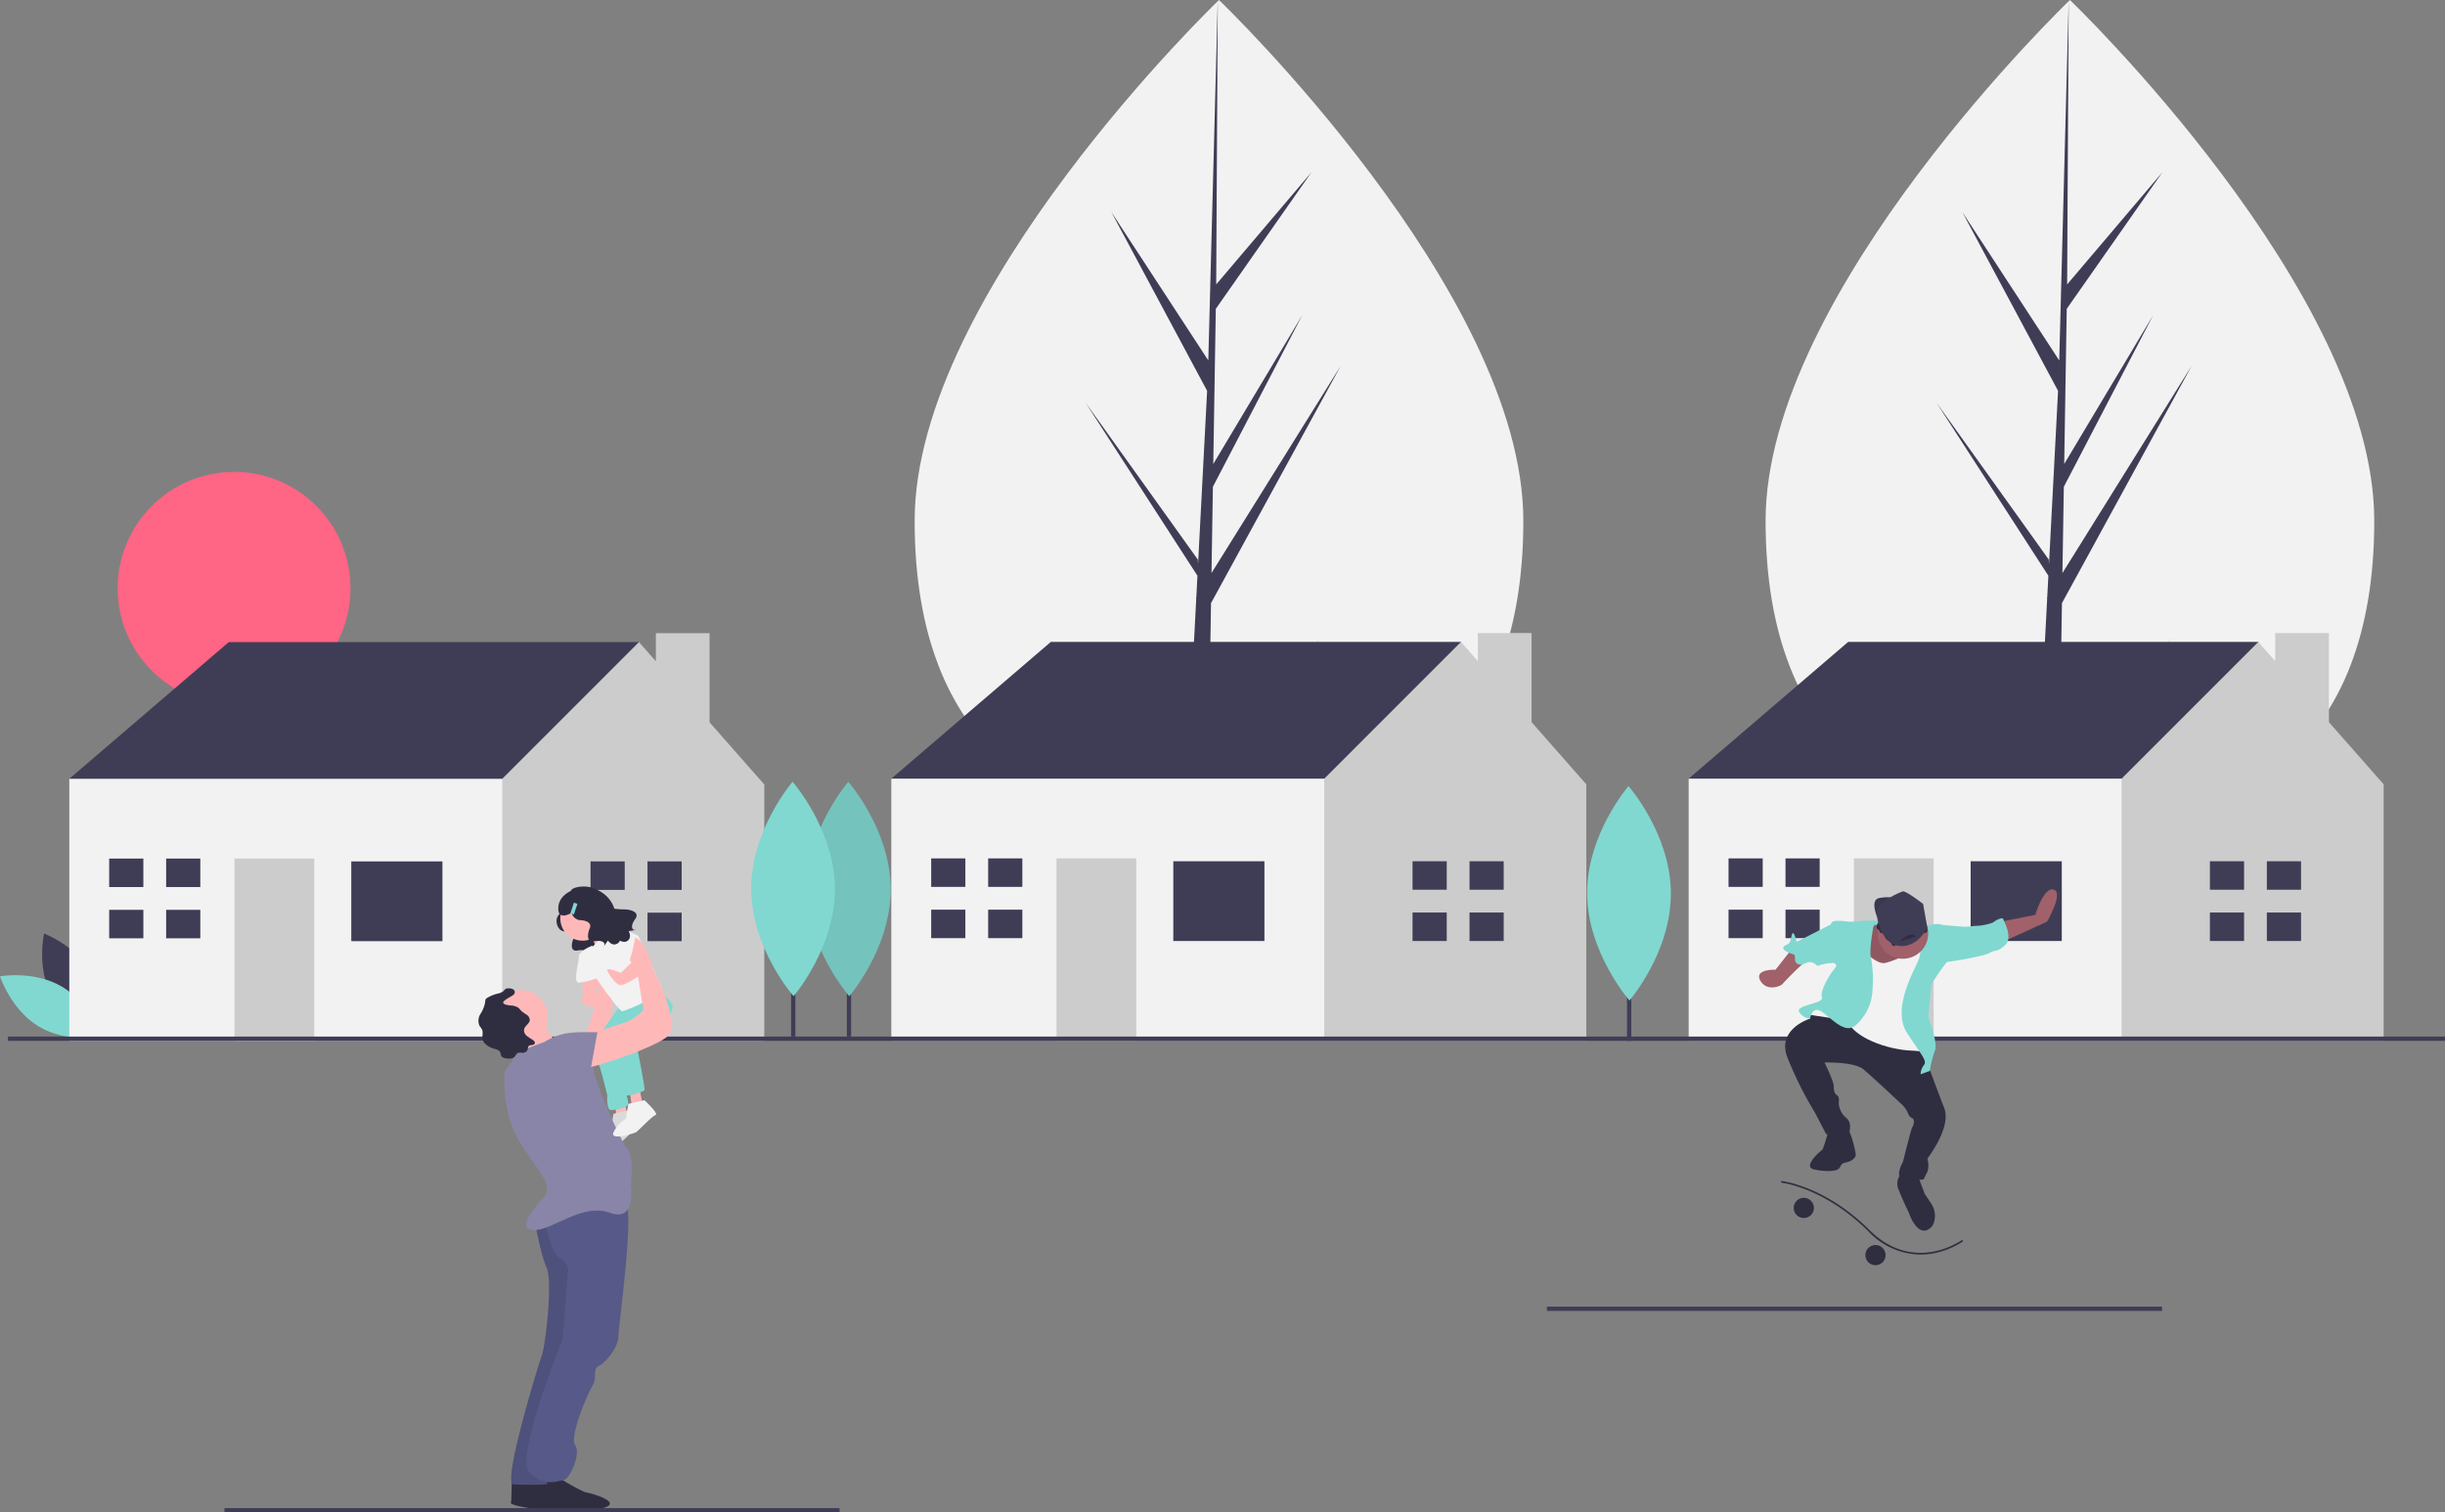 <svg xmlns="http://www.w3.org/2000/svg" width="448.631" height="277.508" viewBox="0 0 448.631 277.508">
  <rect x="0" y="0" width="448.631" height="277.508" fill="#808080" stroke="none"/>
  <g id="Illustration" transform="translate(0)">
    <path id="Path_1390" data-name="Path 1390" d="M51.073,544.263c2.836,5.26,8.856,7.518,8.856,7.518s1.421-6.27-1.415-11.53-8.856-7.518-8.856-7.518S48.236,539,51.073,544.263Z" transform="translate(-41.571 -361.441)" fill="#3f3d56"/>
    <path id="Path_1391" data-name="Path 1391" d="M41.1,554.323c5.121,3.081,7.093,9.2,7.093,9.2s-6.33,1.124-11.451-1.956-7.093-9.2-7.093-9.2S35.977,551.242,41.1,554.323Z" transform="translate(-29.647 -373.231)" fill="#81d8d0"/>
    <path id="Path_1392" data-name="Path 1392" d="M568.061,192.758c0,42.056-25,56.741-55.843,56.741s-55.843-14.685-55.843-56.741S512.218,97.2,512.218,97.2,568.061,150.7,568.061,192.758Z" transform="translate(-288.546 -97.199)" fill="#f2f2f2"/>
    <path id="Path_1393" data-name="Path 1393" d="M528.92,145.867l.572-35.2,23.8-43.544-23.712,38.023.257-15.826,16.4-31.5L529.907,85.133h0l.463-28.464,17.566-25.081-17.493,20.6L530.731,0l-1.815,69.094.149-2.85L511.205,38.907l17.573,32.808-1.664,31.789-.05-.844L506.476,73.894,527,105.642l-.208,3.976-.037.06.017.326-4.222,80.653h5.641L528.87,149l20.476-31.671Z" transform="translate(-307.283)" fill="#3f3d56"/>
    <path id="Path_1394" data-name="Path 1394" d="M965.061,192.758c0,42.056-25,56.741-55.843,56.741s-55.843-14.685-55.843-56.741S909.218,97.2,909.218,97.2,965.061,150.7,965.061,192.758Z" transform="translate(-529.409 -97.199)" fill="#f2f2f2"/>
    <path id="Path_1395" data-name="Path 1395" d="M925.92,145.867l.572-35.2,23.8-43.544-23.712,38.023.257-15.826,16.4-31.5L926.907,85.133h0l.463-28.464,17.566-25.081-17.493,20.6L927.731,0l-1.815,69.094.149-2.85L908.205,38.907l17.573,32.808-1.664,31.789-.05-.844L903.476,73.894,924,105.642l-.208,3.976-.037.06.017.326-4.222,80.653h5.641L925.87,149l20.476-31.671Z" transform="translate(-548.146)" fill="#3f3d56"/>
    <circle id="Ellipse_265" data-name="Ellipse 265" cx="21.362" cy="21.362" r="21.362" transform="translate(21.592 86.586)" fill="#ff6584"/>
    <path id="Path_1396" data-name="Path 1396" d="M35.466,329.874l-3.136-5.226L61.6,299.561h75.259v7.317L109.68,336.145l-31.358,6.272Z" transform="translate(-19.615 -181.746)" fill="#3f3d56"/>
    <path id="Path_1397" data-name="Path 1397" d="M257.847,311.765V295.411h-9.853v5.157l-3.1-3.525-25.087,25.086-4.181,4.181L210.4,347.216l9.407,23h48.082V323.175Z" transform="translate(-127.65 -179.228)" fill="#ccc"/>
    <rect id="Rectangle_333" data-name="Rectangle 333" width="79.44" height="48.082" transform="translate(12.715 142.901)" fill="#f2f2f2"/>
    <rect id="Rectangle_334" data-name="Rectangle 334" width="16.724" height="14.634" transform="translate(64.456 158.058)" fill="#3f3d56"/>
    <rect id="Rectangle_335" data-name="Rectangle 335" width="14.634" height="33.448" transform="translate(43.028 157.535)" fill="#ccc"/>
    <path id="Path_1398" data-name="Path 1398" d="M57.205,405.781v-5.226H50.934v5.226h6.271Z" transform="translate(-30.902 -243.02)" fill="#3f3d56"/>
    <path id="Path_1399" data-name="Path 1399" d="M56.683,424.474H50.934V429.7h6.271v-5.226Z" transform="translate(-30.902 -257.532)" fill="#3f3d56"/>
    <rect id="Rectangle_336" data-name="Rectangle 336" width="6.272" height="5.226" transform="translate(30.485 157.535)" fill="#3f3d56"/>
    <rect id="Rectangle_337" data-name="Rectangle 337" width="6.272" height="5.226" transform="translate(30.485 166.942)" fill="#3f3d56"/>
    <path id="Path_1400" data-name="Path 1400" d="M281.784,407.11v-5.226h-6.272v5.226h6.272Z" transform="translate(-167.155 -243.826)" fill="#3f3d56"/>
    <path id="Path_1401" data-name="Path 1401" d="M281.261,425.8h-5.749v5.226h6.272V425.8Z" transform="translate(-167.155 -258.338)" fill="#3f3d56"/>
    <rect id="Rectangle_338" data-name="Rectangle 338" width="6.272" height="5.226" transform="translate(118.809 158.058)" fill="#3f3d56"/>
    <rect id="Rectangle_339" data-name="Rectangle 339" width="6.272" height="5.226" transform="translate(118.809 167.465)" fill="#3f3d56"/>
    <path id="Path_1402" data-name="Path 1402" d="M418.975,329.8l-3.136-5.226,29.268-25.087h75.259V306.8l-27.177,29.268-31.358,6.271Z" transform="translate(-252.293 -181.702)" fill="#3f3d56"/>
    <path id="Path_1403" data-name="Path 1403" d="M641.356,311.692V295.338H631.5v5.157l-3.1-3.525-25.086,25.087-4.181,4.181-5.226,20.905,9.408,23H651.4V323.1Z" transform="translate(-360.328 -179.184)" fill="#ccc"/>
    <rect id="Rectangle_340" data-name="Rectangle 340" width="79.44" height="48.082" transform="translate(163.546 142.873)" fill="#f2f2f2"/>
    <rect id="Rectangle_341" data-name="Rectangle 341" width="16.724" height="14.634" transform="translate(215.287 158.029)" fill="#3f3d56"/>
    <rect id="Rectangle_342" data-name="Rectangle 342" width="14.634" height="33.448" transform="translate(193.859 157.506)" fill="#ccc"/>
    <path id="Path_1404" data-name="Path 1404" d="M440.715,405.708v-5.226h-6.272v5.226h6.272Z" transform="translate(-263.58 -242.976)" fill="#3f3d56"/>
    <path id="Path_1405" data-name="Path 1405" d="M440.192,424.4h-5.749v5.226h6.272V424.4Z" transform="translate(-263.58 -257.487)" fill="#3f3d56"/>
    <rect id="Rectangle_343" data-name="Rectangle 343" width="6.272" height="5.226" transform="translate(181.316 157.506)" fill="#3f3d56"/>
    <rect id="Rectangle_344" data-name="Rectangle 344" width="6.272" height="5.226" transform="translate(181.316 166.914)" fill="#3f3d56"/>
    <path id="Path_1406" data-name="Path 1406" d="M665.293,407.037v-5.226h-6.271v5.226h6.271Z" transform="translate(-399.834 -243.782)" fill="#3f3d56"/>
    <path id="Path_1407" data-name="Path 1407" d="M664.771,425.73h-5.749v5.226h6.271V425.73Z" transform="translate(-399.834 -258.294)" fill="#3f3d56"/>
    <rect id="Rectangle_345" data-name="Rectangle 345" width="6.272" height="5.226" transform="translate(269.641 158.029)" fill="#3f3d56"/>
    <rect id="Rectangle_346" data-name="Rectangle 346" width="6.272" height="5.226" transform="translate(269.641 167.436)" fill="#3f3d56"/>
    <path id="Path_1408" data-name="Path 1408" d="M790.975,329.8l-3.136-5.226,29.268-25.087h75.259V306.8l-27.177,29.268-31.358,6.271Z" transform="translate(-477.988 -181.702)" fill="#3f3d56"/>
    <path id="Path_1409" data-name="Path 1409" d="M1013.356,311.692V295.338H1003.5v5.157l-3.1-3.525-25.086,25.087-4.181,4.181-5.226,20.905,9.408,23H1023.4V323.1Z" transform="translate(-586.023 -179.184)" fill="#ccc"/>
    <rect id="Rectangle_347" data-name="Rectangle 347" width="79.44" height="48.082" transform="translate(309.851 142.873)" fill="#f2f2f2"/>
    <rect id="Rectangle_348" data-name="Rectangle 348" width="16.724" height="14.634" transform="translate(361.592 158.029)" fill="#3f3d56"/>
    <rect id="Rectangle_349" data-name="Rectangle 349" width="14.634" height="33.448" transform="translate(340.164 157.506)" fill="#ccc"/>
    <path id="Path_1410" data-name="Path 1410" d="M812.715,405.708v-5.226h-6.272v5.226h6.272Z" transform="translate(-489.275 -242.976)" fill="#3f3d56"/>
    <path id="Path_1411" data-name="Path 1411" d="M812.192,424.4h-5.749v5.226h6.272V424.4Z" transform="translate(-489.275 -257.487)" fill="#3f3d56"/>
    <rect id="Rectangle_350" data-name="Rectangle 350" width="6.272" height="5.226" transform="translate(327.621 157.506)" fill="#3f3d56"/>
    <rect id="Rectangle_351" data-name="Rectangle 351" width="6.272" height="5.226" transform="translate(327.621 166.914)" fill="#3f3d56"/>
    <path id="Path_1412" data-name="Path 1412" d="M1037.293,407.037v-5.226h-6.271v5.226h6.271Z" transform="translate(-625.529 -243.782)" fill="#3f3d56"/>
    <path id="Path_1413" data-name="Path 1413" d="M1036.771,425.73h-5.749v5.226h6.271V425.73Z" transform="translate(-625.529 -258.294)" fill="#3f3d56"/>
    <rect id="Rectangle_352" data-name="Rectangle 352" width="6.272" height="5.226" transform="translate(415.945 158.029)" fill="#3f3d56"/>
    <rect id="Rectangle_353" data-name="Rectangle 353" width="6.272" height="5.226" transform="translate(415.945 167.436)" fill="#3f3d56"/>
    <rect id="Rectangle_354" data-name="Rectangle 354" width="0.787" height="31.07" transform="translate(298.541 159.912)" fill="#3f3d56"/>
    <path id="Path_1414" data-name="Path 1414" d="M785.479,483.572c.05,10.864-7.594,19.707-7.594,19.707s-7.725-8.772-7.775-19.636,7.594-19.707,7.594-19.707S785.428,472.708,785.479,483.572Z" transform="translate(-478.891 -319.701)" fill="#81d8d0"/>
    <rect id="Rectangle_355" data-name="Rectangle 355" width="0.787" height="31.07" transform="translate(155.383 159.125)" fill="#3f3d56"/>
    <path id="Path_1415" data-name="Path 1415" d="M421.479,481.572c.05,10.864-7.594,19.707-7.594,19.707s-7.725-8.772-7.775-19.636,7.594-19.707,7.594-19.707S421.429,470.708,421.479,481.572Z" transform="translate(-258.05 -318.488)" fill="#81d8d0"/>
    <path id="Path_1416" data-name="Path 1416" d="M421.479,481.572c.05,10.864-7.594,19.707-7.594,19.707s-7.725-8.772-7.775-19.636,7.594-19.707,7.594-19.707S421.429,470.708,421.479,481.572Z" transform="translate(-258.05 -318.488)" opacity="0.1"/>
    <rect id="Rectangle_356" data-name="Rectangle 356" width="0.787" height="31.07" transform="translate(145.157 159.125)" fill="#3f3d56"/>
    <path id="Path_1417" data-name="Path 1417" d="M395.479,481.572c.05,10.864-7.594,19.707-7.594,19.707s-7.725-8.772-7.775-19.636,7.594-19.707,7.594-19.707S395.429,470.708,395.479,481.572Z" transform="translate(-242.275 -318.488)" fill="#81d8d0"/>
    <rect id="Rectangle_357" data-name="Rectangle 357" width="447.173" height="0.787" transform="translate(1.458 190.197)" fill="#3f3d56"/>
    <path id="Path_1418" data-name="Path 1418" d="M289.872,520.148s.4.462-.287,1.355-.133,2.832,1.179,2.881,1.947.6,1.631,1.322-.7,2.443.732,2.181,1.88.307,1.627.744.637-.869.637-.869.8,1.186,1.773.356,1.365-8.354-.626-8.481A50.745,50.745,0,0,0,289.872,520.148Z" transform="translate(-187.172 -353.485)" fill="#2f2e41"/>
    <path id="Path_1419" data-name="Path 1419" d="M286.8,514.035l.453,3.177h2.042l-.681-3.63Z" transform="translate(-174.002 -311.594)" fill="#ffb8b8"/>
    <path id="Path_1420" data-name="Path 1420" d="M314.5,615.107s2.723,2.5,2.042,2.723-3.177,2.95-3.63,3.177c-.406.2-4.765,1.588-4.084,0a5.968,5.968,0,0,1,2.269-2.5l.454-2.723Z" transform="translate(-198.987 -411.418)" fill="#f2f2f2"/>
    <path id="Path_1421" data-name="Path 1421" d="M314.5,615.107s2.723,2.5,2.042,2.723-3.177,2.95-3.63,3.177c-.406.2-4.765,1.588-4.084,0a5.968,5.968,0,0,1,2.269-2.5l.454-2.723Z" transform="translate(-198.987 -411.418)" opacity="0.1"/>
    <path id="Path_1422" data-name="Path 1422" d="M293.72,507.978l.454,3.177h2.042l-.681-3.63Z" transform="translate(-178.202 -307.919)" fill="#ffb8b8"/>
    <path id="Path_1423" data-name="Path 1423" d="M301.671,559.889l2.974-9.833s-4.992-4.538-1.588-5.9,4.311,5.446,4.311,5.446l-1.135,11.8h-4.538Z" transform="translate(-194.686 -368.262)" fill="#ffb8b8"/>
    <path id="Path_1424" data-name="Path 1424" d="M311.513,566.069s-5.864,7.522-4.974,8.639,2.478,7.925,2.478,7.925-.227,2.723.681,2.723,3.177-.454,3.177-1.135-2.042-9.3-2.042-9.3l5.9-7.715Z" transform="translate(-197.583 -381.666)" fill="#81d8d0"/>
    <path id="Path_1425" data-name="Path 1425" d="M315.708,562.322l5.9-3.177s4.084,2.042,2.95,3.857-6.353,6.58-6.353,6.58,1.588,7.715,1.361,7.942-2.723,1.135-3.4.908-4.311-9.076-3.4-9.53,3.857-5.219,3.857-5.219Z" transform="translate(-201.325 -377.465)" fill="#81d8d0"/>
    <path id="Path_1426" data-name="Path 1426" d="M272.514,786.9a40.79,40.79,0,0,0,4.538,2.5c.454,0,6.58,1.588,3.857,2.723s-13.16-.454-12.933-1.134,0-4.765.454-4.765S272.514,786.9,272.514,786.9Z" transform="translate(-174.241 -515.236)" fill="#2f2e41"/>
    <path id="Path_1427" data-name="Path 1427" d="M284.053,785.982a40.787,40.787,0,0,0,4.538,2.5c.454,0,6.58,1.588,3.857,2.723s-13.16-.454-12.933-1.135,0-4.765.454-4.765S284.053,785.982,284.053,785.982Z" transform="translate(-181.241 -514.676)" fill="#2f2e41"/>
    <path id="Path_1428" data-name="Path 1428" d="M272.45,666.723s1.074,6.157,2.208,8.652-.227,14.295-.908,16.11-7.261,23.371-5.219,23.6a51.746,51.746,0,0,0,6.126,0l6.58-20.648L280.1,666.753Z" transform="translate(-174.343 -442.734)" fill="#575a88"/>
    <path id="Path_1429" data-name="Path 1429" d="M272.45,666.723s1.074,6.157,2.208,8.652-.227,14.295-.908,16.11-7.261,23.371-5.219,23.6a51.746,51.746,0,0,0,6.126,0l6.58-20.648L280.1,666.753Z" transform="translate(-174.343 -442.734)" opacity="0.1"/>
    <path id="Path_1430" data-name="Path 1430" d="M278.556,659.628s.908,6.126,2.95,7.488,1.361,2.723,1.361,2.723l-.908,12.026s-8.849,21.782-6.126,24.505,5.219,1.588,6.353,1.361,3.177-4.992,2.042-6.353,2.269-9.53,3.177-10.891,0-3.177,1.135-3.63,3.63-3.4,3.63-5.446,3.177-23.825,1.135-25.186-15.132,2.81-15.132,2.81Z" transform="translate(-178.694 -436.199)" fill="#575a88"/>
    <circle id="Ellipse_266" data-name="Ellipse 266" cx="4.992" cy="4.992" r="4.992" transform="translate(90.559 181.68)" fill="#ffb8b8"/>
    <circle id="Ellipse_267" data-name="Ellipse 267" cx="4.084" cy="4.084" r="4.084" transform="translate(102.811 164.435)" fill="#ffb8b8"/>
    <path id="Path_1431" data-name="Path 1431" d="M274.9,571.838s2.723,4.992,4.084,4.992-5.446,5.219-5.446,5.219-2.269-6.58-2.723-6.807S274.9,571.838,274.9,571.838Z" transform="translate(-175.947 -385.166)" fill="#ffb8b8"/>
    <path id="Path_1432" data-name="Path 1432" d="M272.314,581.276s-5.9,2.042-5.673,2.723-1.588,2.269-1.588,2.95-.454,6.807,2.269,11.8,7.034,8.622,4.992,10.891-5.219,6.126-1.815,6.126,8.849-4.992,13.841-3.177S288.2,607.6,288.2,607.6s.681-5.219-.681-6.807-6.126-12.933-6.126-14.295-4.538-6.58-5.673-6.58A10.224,10.224,0,0,0,272.314,581.276Z" transform="translate(-172.453 -390.066)" fill="#8985a8"/>
    <path id="Path_1433" data-name="Path 1433" d="M301.443,532.03" transform="translate(-194.548 -361.014)" fill="none" stroke="#2f2e41" stroke-miterlimit="10" stroke-width="1"/>
    <path id="Path_1434" data-name="Path 1434" d="M304.328,528.18a38.75,38.75,0,0,1,1.945,4.139c.1.626,3.274-4.139,3.274-4.139l-3.63-2.5Z" transform="translate(-196.298 -357.164)" fill="#ffb8b8"/>
    <path id="Path_1435" data-name="Path 1435" d="M305.281,532.653l3.857-4.084,4.538,2.042s4.232,9.3,4.5,9.984-6.768,3.857-7.448,3.857-5.446-7.034-5.446-7.034S304.147,534.014,305.281,532.653Z" transform="translate(-196.57 -358.914)" fill="#f2f2f2"/>
    <path id="Path_1436" data-name="Path 1436" d="M271.8,455.6v4.084h2.723l-.9-4.084Z" transform="translate(-164.901 -276.416)" fill="#ffb8b8"/>
    <path id="Path_1437" data-name="Path 1437" d="M302.8,560.588a1.692,1.692,0,0,0-1.6,1.074c-.177.48-.117.984.726,1.195,1.815.454,2.042,0,2.042,0s3.151-.454,2.483-1.361-2.483-.908-2.483-.908Z" transform="translate(-194.354 -378.34)" fill="#ffb8b8"/>
    <path id="Path_1438" data-name="Path 1438" d="M321.428,610.492s2.723,2.5,2.042,2.723-3.177,2.95-3.63,3.177c-.406.2-4.765,1.588-4.084,0a5.968,5.968,0,0,1,2.269-2.5l.454-2.723Z" transform="translate(-203.188 -408.618)" fill="#f2f2f2"/>
    <path id="Path_1439" data-name="Path 1439" d="M258.824,559.779c.312-.183.681-.411.69-.773a.684.684,0,0,0-.449-.6,2.007,2.007,0,0,0-.784-.106,1.021,1.021,0,0,0-.3.03c-.258.08-.407.342-.611.52a2.553,2.553,0,0,1-1.083.433,7.085,7.085,0,0,0-1.815.752.852.852,0,0,0-.287.236,1.159,1.159,0,0,0-.115.587,5.88,5.88,0,0,1-.857,2.13,2.332,2.332,0,0,0-.167,2.207,7.506,7.506,0,0,1,.449.637c.287.6-.071,1.333.136,1.962a1.716,1.716,0,0,0,.434.651,3.453,3.453,0,0,0,1.43.866c.516.159,1.155.265,1.357.765a4.066,4.066,0,0,0,.191.664,1.052,1.052,0,0,0,.746.374,3.188,3.188,0,0,0,.966.07,1.2,1.2,0,0,0,.833-.446,2.431,2.431,0,0,1,.337-.5c.329-.275.828-.058,1.25-.13a.914.914,0,0,0,.716-.672,1.272,1.272,0,0,1,.145-.514c.262-.335.952-.1,1.125-.487.112-.253-.123-.519-.35-.677a9.961,9.961,0,0,1-1.118-.758,1.3,1.3,0,0,1-.475-1.2c.156-.658,1.015-1.02,1.044-1.7a1.215,1.215,0,0,0-.573-.957,8.841,8.841,0,0,1-.95-.666c-.2-.2-.357-.444-.578-.621a2.712,2.712,0,0,0-1.457-.411c-.273-.028-1.363-.154-1.32-.57C257.415,560.539,258.546,559.942,258.824,559.779Z" transform="translate(-165.052 -376.95)" fill="#2f2e41"/>
    <path id="Path_1440" data-name="Path 1440" d="M301.431,538.376s-2.5.908-2.5,2.042-1.135,4.765,0,4.765a13.881,13.881,0,0,0,3.4-.871Z" transform="translate(-192.72 -364.865)" fill="#f2f2f2"/>
    <path id="Path_1441" data-name="Path 1441" d="M301.681,552.263s6.58-2.269,6.807-2.269,3.4-1.815,3.177-2.5l-.908-5.673s-3.63-7.488-1.135-7.488,3.857,5.9,3.857,5.9,5.446,10.211,2.5,12.48-15.2,6.353-15.883,5.673S301.681,552.263,301.681,552.263Z" transform="translate(-193.651 -362.414)" fill="#ffb8b8"/>
    <path id="Path_1442" data-name="Path 1442" d="M315.911,538.544l1.532,1.476-1.985,1.928s-2.723-1.134-2.5-.454,1.588,2.723,2.5,2.723,5.631-2.95,5.652-3.857-2.929-4.084-3.61-4.311S315.911,538.544,315.911,538.544Z" transform="translate(-201.528 -363.444)" fill="#ffb8b8"/>
    <path id="Path_1443" data-name="Path 1443" d="M313.16,534.018s3.334,2.943,3.787,2.943,1.279-4.422,1.279-4.422-2.69-1.753-3.686-1.275S313.16,534.018,313.16,534.018Z" transform="translate(-201.656 -360.5)" fill="#f2f2f2"/>
    <path id="Path_1444" data-name="Path 1444" d="M283.559,581.938s0-3.177,6.807-3.177h2.95l-1.361,7.488-4.538,1.361Z" transform="translate(-183.697 -389.366)" fill="#8985a8"/>
    <path id="Path_1445" data-name="Path 1445" d="M302.409,515a17.607,17.607,0,0,1-2-.123,5.569,5.569,0,0,0-1.9-2.705,7.185,7.185,0,0,0-1.909-1.048c-1.512-.642-4.029-.242-4.176.489-2.975,1.422-2.223,3.918-2.223,3.918.462.977,1.5.544,2.379.1a1.738,1.738,0,0,0,1.515,1.338c1.453.055,2.157.663,1.807,1.465s-.771,2.706.811,2.417,2.082.34,1.8.824.706-.963.706-.963.882,1.313,1.964.394a.822.822,0,0,0,.225-.386,1.627,1.627,0,0,0,1.128.2c1.3-.58.491-1.942.491-1.942s1.73-.266,1.173-.221-.91-.679.033-1.981S303.283,515.028,302.409,515Z" transform="translate(-187.678 -348.135)" fill="#2f2e41"/>
    <rect id="Rectangle_358" data-name="Rectangle 358" width="0.681" height="2.042" transform="matrix(0.949, 0.316, -0.316, 0.949, 105.307, 165.628)" fill="#81d8d0"/>
    <rect id="Rectangle_359" data-name="Rectangle 359" width="112.875" height="0.787" transform="translate(41.18 276.721)" fill="#3f3d56"/>
    <rect id="Rectangle_360" data-name="Rectangle 360" width="112.875" height="0.787" transform="translate(283.841 239.752)" fill="#3f3d56"/>
    <path id="Path_1446" data-name="Path 1446" d="M962.586,518.045l6.343-1.238s1.547-5.26,3.4-4.641-1.238,5.879-1.238,5.879l-8.818,4.022Z" transform="translate(-595.48 -348.932)" fill="#a0616a"/>
    <path id="Path_1447" data-name="Path 1447" d="M856.159,540.566l-2.785,3.558s-4.022-.155-2.785,2.011,4.022.928,4.177.464a61.281,61.281,0,0,1,4.641-4.487Z" transform="translate(-527.576 -366.193)" fill="#a0616a"/>
    <path id="Path_1448" data-name="Path 1448" d="M894.028,528.056l2.321-1.238s9.9-.774,13.614,1.7-15.625,2.785-15.625,2.785Z" transform="translate(-554.073 -357.783)" fill="#81d8d0"/>
    <path id="Path_1449" data-name="Path 1449" d="M904.568,519.206s-1.238-2.939.464-3.249a7.638,7.638,0,0,1,2.939,0l-1.857,1.547Z" transform="translate(-560.205 -351.176)" fill="#3f3d56"/>
    <path id="Path_1450" data-name="Path 1450" d="M904.568,519.206s-1.238-2.939.464-3.249a7.638,7.638,0,0,1,2.939,0l-1.857,1.547Z" transform="translate(-560.205 -351.176)" opacity="0.1"/>
    <path id="Path_1451" data-name="Path 1451" d="M870.812,569.2l-4.487-.309.774,1.392s-6.188,1.856-4.177,7.117a67.989,67.989,0,0,0,5.105,10.211l2.011,3.868s4.177.619,4.332-.619,0-1.856-.774-2.475a3.79,3.79,0,0,1-1.238-2.475c0-.619.155-1.238-.309-1.547s-.619-.773-.619-1.7-1.7-4.332-1.7-4.332,5.415-.155,7.117,1.238,7.271,6.652,7.271,6.652a4.685,4.685,0,0,1,.773,1.083c.309.619.309.928.928,1.238s.155,1.547,0,1.7-1.7,6.343-1.7,6.343-1.7,2.939.155,3.094,3.558.309,3.713,0a8.408,8.408,0,0,1,.619-1.238,4.256,4.256,0,0,0,0-2.475s4.487-5.724,3.094-9.282-4.332-11.6-4.332-11.6l-4.487-1.857-8.2-2.939Z" transform="translate(-534.957 -383.376)" fill="#2f2e41"/>
    <path id="Path_1452" data-name="Path 1452" d="M877.518,624.14s-.928,3.558-1.238,3.713-3.713,3.094-1.392,3.558,4.022.309,4.486-.155.309-.928,1.083-1.083,2.166-.619,2.011-1.7-.928-4.022-1.392-4.332S877.518,624.14,877.518,624.14Z" transform="translate(-541.973 -416.815)" fill="#2f2e41"/>
    <path id="Path_1453" data-name="Path 1453" d="M915.724,644.414a2.645,2.645,0,0,0-.619,3.094c.773,2.011,1.857,4.177,1.857,4.177s1.238,3.868,3.249,3.249a2.194,2.194,0,0,0,1.423-1.662,3.975,3.975,0,0,0-.562-3.235l-1.17-1.755-1.238-3.249Z" transform="translate(-566.719 -429.198)" fill="#2f2e41"/>
    <path id="Path_1454" data-name="Path 1454" d="M902.584,528.727s-1.857-.155-2.166.309-1.7,6.652,0,7.271,6.807,1.7,7.581.928,1.083-7.581,1.083-7.581Z" transform="translate(-557.447 -358.995)" fill="#a0616a"/>
    <path id="Path_1455" data-name="Path 1455" d="M902.584,528.727s-1.857-.155-2.166.309-1.7,6.652,0,7.271,6.807,1.7,7.581.928,1.083-7.581,1.083-7.581Z" transform="translate(-557.447 -358.995)" opacity="0.1"/>
    <path id="Path_1456" data-name="Path 1456" d="M883.81,539.837s2.166,2.166,3.558,1.856,4.641-1.7,4.951-2.321,4.177-.773,4.177-.773l-4.177,11.6,2.939,9.747s1.7-2.011-2.939-2.166-10.829-2.475-11.912-5.569c0,0-6.807-.928-7.117-1.083s.774-1.083.774-1.083l4.486-1.238,3.249-4.177Z" transform="translate(-541.458 -365)" fill="#f2f2f2"/>
    <path id="Path_1457" data-name="Path 1457" d="M882.547,527.871s.774-1.083,0-1.083a29.826,29.826,0,0,0-3.713.155c-.774.155-3.713-.619-4.022.309s-.309,6.652.309,7.117.928.464.155,1.392-2.63,4.022-2.166,5.105-4.951,1.392-4.177,2.63a2.541,2.541,0,0,0,2.011,1.238s.309-2.475,2.166-1.238,4.332,4.332,6.343,2.321a9.071,9.071,0,0,0,2.939-6.5,21.9,21.9,0,0,0-.309-5.879C881.773,531.894,882.547,527.871,882.547,527.871Z" transform="translate(-538.802 -357.83)" fill="#81d8d0"/>
    <path id="Path_1458" data-name="Path 1458" d="M919.713,531.7s1.238,1.083,0,3.713-4.486,8.818-1.857,12.841,3.713,5.105,3.094,5.879a3,3,0,0,0-.619,1.7l1.7-.619a19.473,19.473,0,0,1,.928-3.713c.619-1.547-1.238-6.188-1.238-6.188l.619-6.034a47.863,47.863,0,0,1,2.785-4.022c.309-.155-.619-6.807-.619-6.807a3.724,3.724,0,0,0-2.321,0C921.415,528.911,919.713,531.7,919.713,531.7Z" transform="translate(-567.924 -358.715)" fill="#81d8d0"/>
    <path id="Path_1459" data-name="Path 1459" d="M871.337,528.372h-.928l-6.343,3.249s-.464-2.011-.773-1.547-.155,1.7-.928,2.011-1.238.773,0,1.392,1.392.155,1.392,1.238.928,1.238,1.7.928.928-.464,1.7-.155.309.773,1.392.309a12.794,12.794,0,0,1,3.868-.309Z" transform="translate(-534.399 -358.795)" fill="#81d8d0"/>
    <path id="Path_1460" data-name="Path 1460" d="M933.561,527.181l1.083-.309s3.249.309,4.022.309,1.547-.155,2.011-.155a10,10,0,0,0,3.094-.619c.309-.309,1.7-1.083,1.856-.619s1.857,3.4.31,4.8-1.857.773-2.785,1.392-8.354,1.856-8.509,1.7S933.561,527.181,933.561,527.181Z" transform="translate(-578.058 -357.14)" fill="#81d8d0"/>
    <circle id="Ellipse_268" data-name="Ellipse 268" cx="4.641" cy="4.641" r="4.641" transform="translate(344.518 166.637)" fill="#a0616a"/>
    <path id="Path_1461" data-name="Path 1461" d="M906.569,527.808a.876.876,0,0,1,.1.325,1.215,1.215,0,0,0,1.163.937.726.726,0,0,0,.63.879,4,4,0,0,0,.69-1.35,1.239,1.239,0,0,1,.233-.529,1.063,1.063,0,0,1,.661-.248,34.744,34.744,0,0,1,3.723-.277.925.925,0,0,0,.489-.1c.35-.225.233-.769.012-1.122a3.51,3.51,0,0,0-1.872-1.461,8.859,8.859,0,0,0-1.724-.286,21.231,21.231,0,0,0-2.33-.242,3.814,3.814,0,0,0-2.228.6c-.465.328-1.229,1.247-.855,1.826.06.093.249.139.329.233.109.129.11.323.234.44C906.026,527.624,906.4,527.562,906.569,527.808Z" transform="translate(-560.825 -356.342)" fill="#2f2e41"/>
    <path id="Path_1462" data-name="Path 1462" d="M909.99,513.031s-5.26,1.857-4.8,4.486,1.857,5.724,4.8,5.569,4.486-3.354,4.486-3.354l-.773-4.381S910.763,513.031,909.99,513.031Z" transform="translate(-560.831 -349.487)" fill="#3f3d56"/>
    <path id="Path_1463" data-name="Path 1463" d="M915.745,534.556s2.068-2.244,3.109-.943A20.932,20.932,0,0,0,915.745,534.556Z" transform="translate(-567.25 -361.729)" fill="#2f2e41"/>
    <path id="Path_1464" data-name="Path 1464" d="M886.2,661.672a13.288,13.288,0,0,1-9.548-4.239c-8.185-8.13-15.962-8.945-16.04-8.952l.029-.308c.079.007,7.966.834,16.229,9.041,4.246,4.217,8.629,4.475,11.558,3.949a14.442,14.442,0,0,0,5.415-2.182l.183.25a14.764,14.764,0,0,1-5.53,2.235,12.926,12.926,0,0,1-2.295.208Z" transform="translate(-533.8 -431.479)" fill="#2f2e41"/>
    <circle id="Ellipse_269" data-name="Ellipse 269" cx="1.856" cy="1.856" r="1.856" transform="translate(329.125 219.779)" fill="#2f2e41"/>
    <circle id="Ellipse_270" data-name="Ellipse 270" cx="1.856" cy="1.856" r="1.856" transform="translate(342.275 228.443)" fill="#2f2e41"/>
  </g>
</svg>
